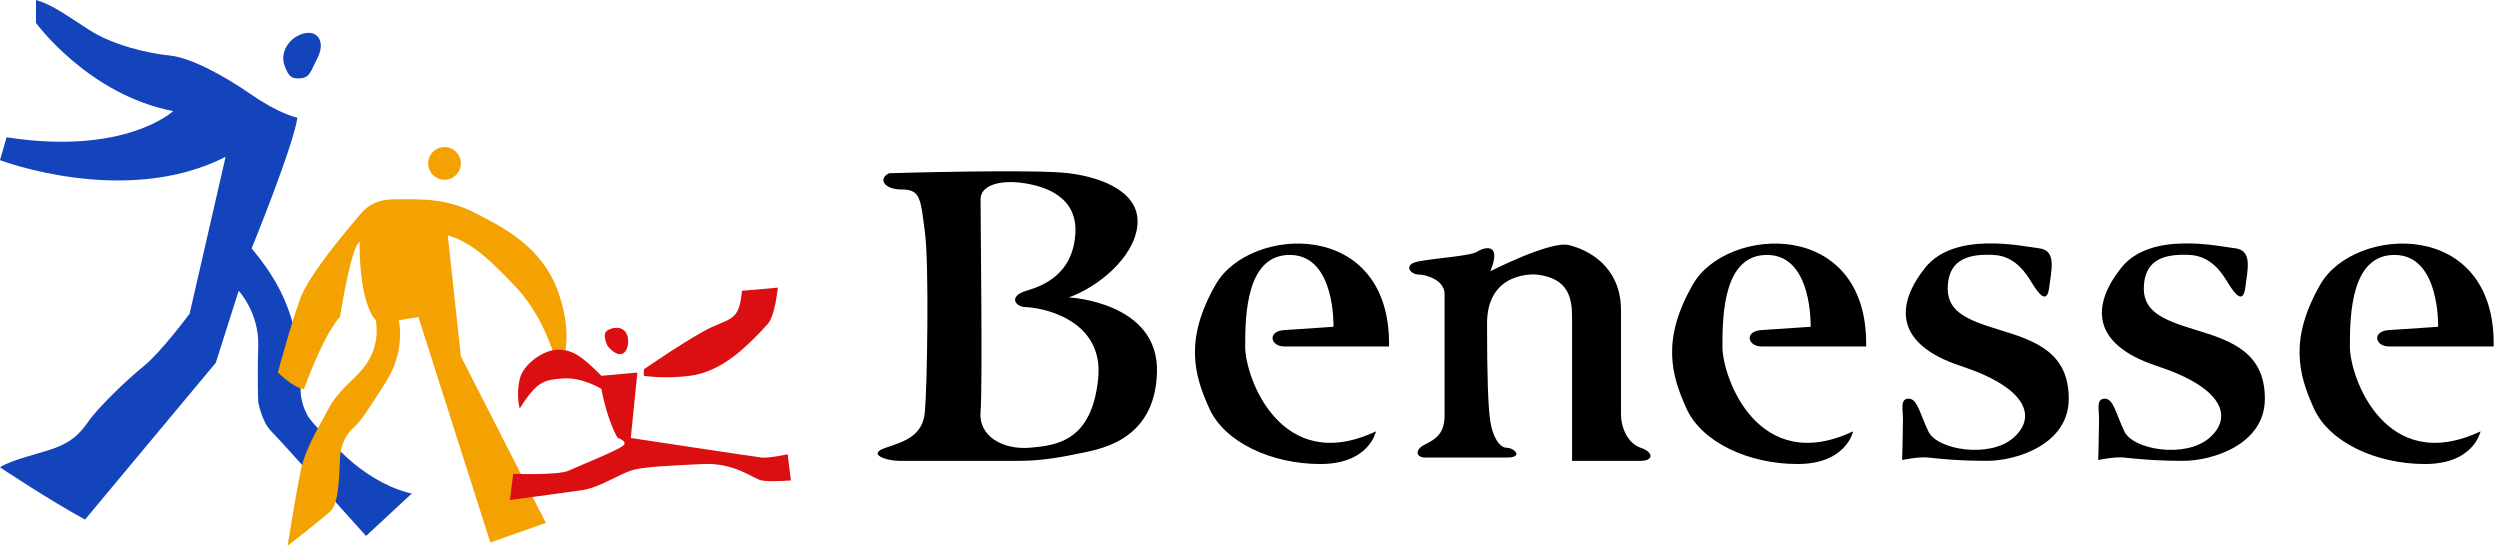 <?xml version="1.0" encoding="UTF-8"?>
<svg width="212px" height="47px" viewBox="0 0 212 47" version="1.1" xmlns="http://www.w3.org/2000/svg" xmlns:xlink="http://www.w3.org/1999/xlink">
    <title>logo-benesse</title>
    <g id="組件" stroke="none" stroke-width="1" fill="none" fill-rule="evenodd">
        <g id="footer" transform="translate(-121, -25)">
            <g id="logo-benesse" transform="translate(121, 25)">
                <path d="M3.05,0 L3.05,1.94 C3.05,1.94 7.49,8.04 14.69,9.42 C14.69,9.42 10.63,13.21 0.56,11.64 L3.55271368e-15,13.58 C3.55271368e-15,13.58 10.63,17.64 19.13,13.3 L16.08,26.6 C16.08,26.6 13.68,29.84 12.2,31.04 C10.72,32.239 8.32,34.55 7.49,35.749 C6.66,36.95 5.92,37.499 4.72,37.97 C3.52,38.43 0.93,38.98 3.55271368e-15,39.63 C3.55271368e-15,39.63 4.16,42.4 7.21,44.06 L18.3,30.76 L20.24,24.659 C20.24,24.659 21.99,26.51 21.9,29.38 C21.81,32.239 21.9,34.09 21.9,34.09 C21.9,34.09 22.18,35.749 23.01,36.579 C23.84,37.409 31.04,45.45 31.04,45.45 L34.92,41.849 C34.92,41.849 31.97,41.379 28.83,38.239 C26.93,36.349 26.24,35.559 26.06,35.2 C25.87,34.829 25.41,33.899 25.5,32.7 C25.59,31.499 25.32,28.909 24.67,26.88 C24.02,24.85 23.1,23.19 21.34,21.06 C21.34,21.06 24.85,12.47 25.22,9.98 C25.22,9.98 23.75,9.7 21.34,8.04 C18.94,6.37 16.17,4.9 14.42,4.71 C12.66,4.53 9.61,3.88 7.49,2.49 C5.361,1.11 4.351,0.37 3.05,0 Z M24.121,5.54 C24.491,6.6 24.811,6.65 25.321,6.65 C26.291,6.65 26.331,6.05 26.891,4.99 C27.441,3.93 27.161,3.32 26.891,3.05 C26.611,2.77 26.011,2.63 25.221,3.05 C24.441,3.46 23.751,4.48 24.121,5.54 Z" id="形狀" fill="#1344BC"></path>
                <path d="M36.311,13.86 C36.311,14.62 36.931,15.24 37.701,15.24 C38.461,15.24 39.081,14.62 39.081,13.86 C39.081,13.09 38.461,12.47 37.701,12.47 C36.931,12.47 36.311,13.09 36.311,13.86 Z M33.82,27.16 L35.48,26.881 L41.58,46 L46.29,44.341 L39.08,30.211 L37.97,19.951 C39.57,20.441 40.95,21.341 43.79,24.391 C46.63,27.441 47.26,31.452 47.4,31.321 C47.53,31.181 48.78,29.032 47.4,24.941 C46.01,20.851 42.61,19.261 40.19,18.011 C37.76,16.771 35.55,16.901 33.54,16.901 C31.53,16.901 30.91,17.741 30.21,18.571 C29.52,19.401 26.26,23.211 25.5,25.221 C24.74,27.231 23.56,31.591 23.56,31.591 C25.22,33.121 25.78,32.981 25.78,32.981 C27.65,27.92 28.83,26.881 28.83,26.881 C29.87,20.511 30.49,20.511 30.49,20.511 C30.49,26.051 31.88,27.16 31.88,27.16 C32.22,29.58 31.11,31.041 29.94,32.15 C28.76,33.26 28.2,33.951 27.72,34.92 C27.23,35.891 25.92,37.9 25.5,39.91 C25.09,41.92 24.39,46.281 24.39,46.281 C24.39,46.281 27.27,44.041 28,43.371 C28.83,42.611 28.76,39.841 28.83,38.801 C28.9,37.761 29.31,36.862 29.94,36.301 C30.56,35.75 30.98,35.131 32.71,32.42 C34.441,29.72 33.82,27.16 33.82,27.16 Z" id="形狀" fill="#F3A201"></path>
                <path d="M51.55,29.38 C52.89,30.9 53.45,29.419 53.22,28.54 C52.98,27.669 52.15,27.669 51.55,27.989 C50.951,28.31 51.55,29.38 51.55,29.38 Z M51.001,31.87 C49.291,30.159 48.601,29.7 47.401,29.649 C46.191,29.61 44.391,30.809 44.071,32.149 C43.751,33.489 44.071,34.639 44.071,34.639 C45.551,32.289 46.151,32.239 47.631,32.099 C49.351,31.939 51.001,32.979 51.001,32.979 C51.511,35.749 52.381,37.139 52.381,37.139 C52.381,37.139 53.081,37.339 52.941,37.689 C52.801,38.04 49.131,39.489 48.231,39.909 C47.331,40.319 43.521,40.18 43.521,40.18 L43.241,42.4 C43.241,42.4 47.881,41.781 49.341,41.57 C50.791,41.361 52.451,40.25 53.491,39.91 C54.531,39.56 56.891,39.49 59.591,39.35 C62.291,39.21 63.881,40.6 64.581,40.74 C65.271,40.881 67.071,40.74 67.071,40.74 L66.791,38.52 C66.791,38.52 65.201,38.871 64.581,38.8 C63.951,38.73 53.491,37.14 53.491,37.14 L54.051,31.59 L51.001,31.87 Z M54.601,31.32 L54.601,31.871 C54.601,31.871 56.311,32.15 58.481,31.871 C60.651,31.591 62.271,30.211 62.921,29.65 C63.561,29.1 64.531,28.13 65.131,27.44 C65.731,26.74 65.961,24.39 65.961,24.39 L62.921,24.66 C62.681,27.02 62.181,26.931 60.421,27.711 C58.671,28.499 54.601,31.32 54.601,31.32 Z" id="形狀" fill="#DB0E12"></path>
                <path d="M75.391,14.69 C74.461,15.15 74.921,16.07 76.491,16.07 C78.071,16.07 78.071,16.9 78.431,19.68 C78.801,22.45 78.621,32.89 78.431,34.919 C78.251,36.95 76.771,37.409 75.111,37.97 C73.451,38.52 75.201,39.079 76.221,39.079 L86.471,39.079 C87.861,39.079 89.431,38.89 91.181,38.519 C92.941,38.149 97.931,37.599 98.111,31.589 C98.301,25.589 90.631,25.219 90.631,25.219 C93.031,24.389 96.171,21.889 96.451,19.119 C96.731,16.349 93.581,15.059 90.631,14.689 C87.671,14.32 75.391,14.69 75.391,14.69 Z M83.151,16.9 C83.151,15.7 84.811,15.24 86.751,15.52 C88.691,15.8 91.461,16.72 91.181,19.95 C90.911,23.19 88.601,24.2 87.031,24.659 C85.461,25.13 86.101,26.05 87.031,26.05 C87.951,26.05 93.681,26.88 93.121,32.15 C92.571,37.41 89.611,37.781 87.301,37.97 C84.991,38.15 82.961,36.95 83.151,34.919 C83.331,32.89 83.151,18.57 83.151,16.9 Z M116.68,36.579 C108.641,40.37 105.59,32.05 105.59,29.38 C105.59,26.7 105.69,21.52 109.47,21.62 C113.259,21.71 113.079,27.71 113.079,27.71 C113.079,27.71 110.399,27.899 108.919,27.989 C107.439,28.079 107.72,29.38 108.919,29.38 L117.79,29.38 C117.97,18.47 105.96,19.12 103.1,24.11 C100.42,28.78 101.25,31.78 102.55,34.639 C103.84,37.498 107.81,39.349 111.97,39.349 C116.13,39.349 116.68,36.579 116.68,36.579 Z M157.141,36.579 C149.1,40.37 146.061,32.05 146.061,29.38 C146.061,26.7 146.151,21.52 149.94,21.62 C153.721,21.71 153.542,27.71 153.542,27.71 C153.542,27.71 150.86,27.899 149.382,27.989 C147.902,28.079 148.181,29.38 149.382,29.38 L158.251,29.38 C158.431,18.47 146.431,19.12 143.562,24.11 C140.882,28.78 141.712,31.78 143.011,34.639 C144.302,37.498 148.271,39.349 152.431,39.349 C156.591,39.349 157.141,36.579 157.141,36.579 Z M210.35,36.579 C202.311,40.37 199.27,32.05 199.27,29.38 C199.27,26.7 199.36,21.52 203.151,21.62 C206.93,21.71 206.751,27.71 206.751,27.71 C206.751,27.71 204.071,27.899 202.591,27.989 C201.111,28.079 201.392,29.38 202.591,29.38 L211.462,29.38 C211.651,18.47 199.642,19.12 196.771,24.11 C194.091,28.78 194.921,31.78 196.222,34.639 C197.511,37.498 201.482,39.349 205.642,39.349 C209.802,39.349 210.35,36.579 210.35,36.579 Z M130.26,23.28 C133.03,23.56 133.311,25.31 133.311,26.88 L133.311,39.079 L139.131,39.079 C140.24,39.079 140.24,38.34 139.131,37.97 C138.02,37.6 137.461,36.21 137.461,35.2 L137.461,26.329 C137.461,22.539 134.6,21.149 133.029,20.78 C131.461,20.41 126.381,23 126.381,23 C127.401,20.51 125.83,20.97 125.27,21.34 C124.721,21.71 121.67,21.89 120.28,22.17 C118.901,22.45 119.641,23.28 120.28,23.28 C120.93,23.28 122.501,23.739 122.501,24.94 L122.501,35.201 C122.501,36.77 121.761,37.23 120.841,37.69 C119.911,38.15 120.101,38.8 120.841,38.8 L127.761,38.8 C129.241,38.8 128.411,37.97 127.761,37.97 C127.122,37.97 126.562,36.95 126.382,35.749 C126.191,34.55 126.101,31.96 126.101,27.439 C126.1,22.91 130.26,23.28 130.26,23.28 Z M161.371,35.579 C161.371,36.499 161.301,39.01 161.301,39.01 C161.301,39.01 162.68,38.71 163.52,38.8 C164.35,38.89 166.01,39.079 168.5,39.079 C171,39.079 175.43,37.689 175.43,33.809 C175.43,29.929 172.66,28.909 169.61,27.989 C166.561,27.069 164.991,26.329 165.18,24.11 C165.36,21.889 167.121,21.519 169.061,21.619 C171,21.709 171.92,23.369 172.381,24.11 C172.85,24.849 173.58,25.87 173.77,24.389 C173.952,22.909 174.42,21.249 172.94,21.059 C171.461,20.879 165.731,19.579 163.241,22.719 C160.741,25.869 160.651,29.189 166.292,31.039 C171.921,32.889 172.751,35.379 170.722,37.139 C168.691,38.889 164.251,38.149 163.521,36.578 C162.781,35.009 162.591,33.808 161.851,33.808 C161.111,33.808 161.371,34.71 161.371,35.579 Z M178,35.579 C178,36.499 177.93,39.01 177.93,39.01 C177.93,39.01 179.311,38.71 180.141,38.8 C180.981,38.89 182.641,39.079 185.131,39.079 C187.631,39.079 192.061,37.689 192.061,33.809 C192.061,29.929 189.291,28.909 186.241,27.989 C183.191,27.069 181.622,26.329 181.811,24.11 C181.991,21.889 183.75,21.519 185.69,21.619 C187.631,21.709 188.551,23.369 189.01,24.11 C189.471,24.849 190.211,25.87 190.401,24.389 C190.581,22.909 191.042,21.249 189.571,21.059 C188.091,20.879 182.36,19.579 179.872,22.719 C177.372,25.869 177.28,29.189 182.921,31.039 C188.552,32.889 189.382,35.379 187.351,37.139 C185.322,38.889 180.882,38.149 180.142,36.578 C179.402,35.009 179.222,33.808 178.482,33.808 C177.742,33.808 178,34.71 178,35.579 Z" id="形狀" fill="#000000" fill-rule="nonzero"></path>
            </g>
        </g>
    </g>
</svg>
